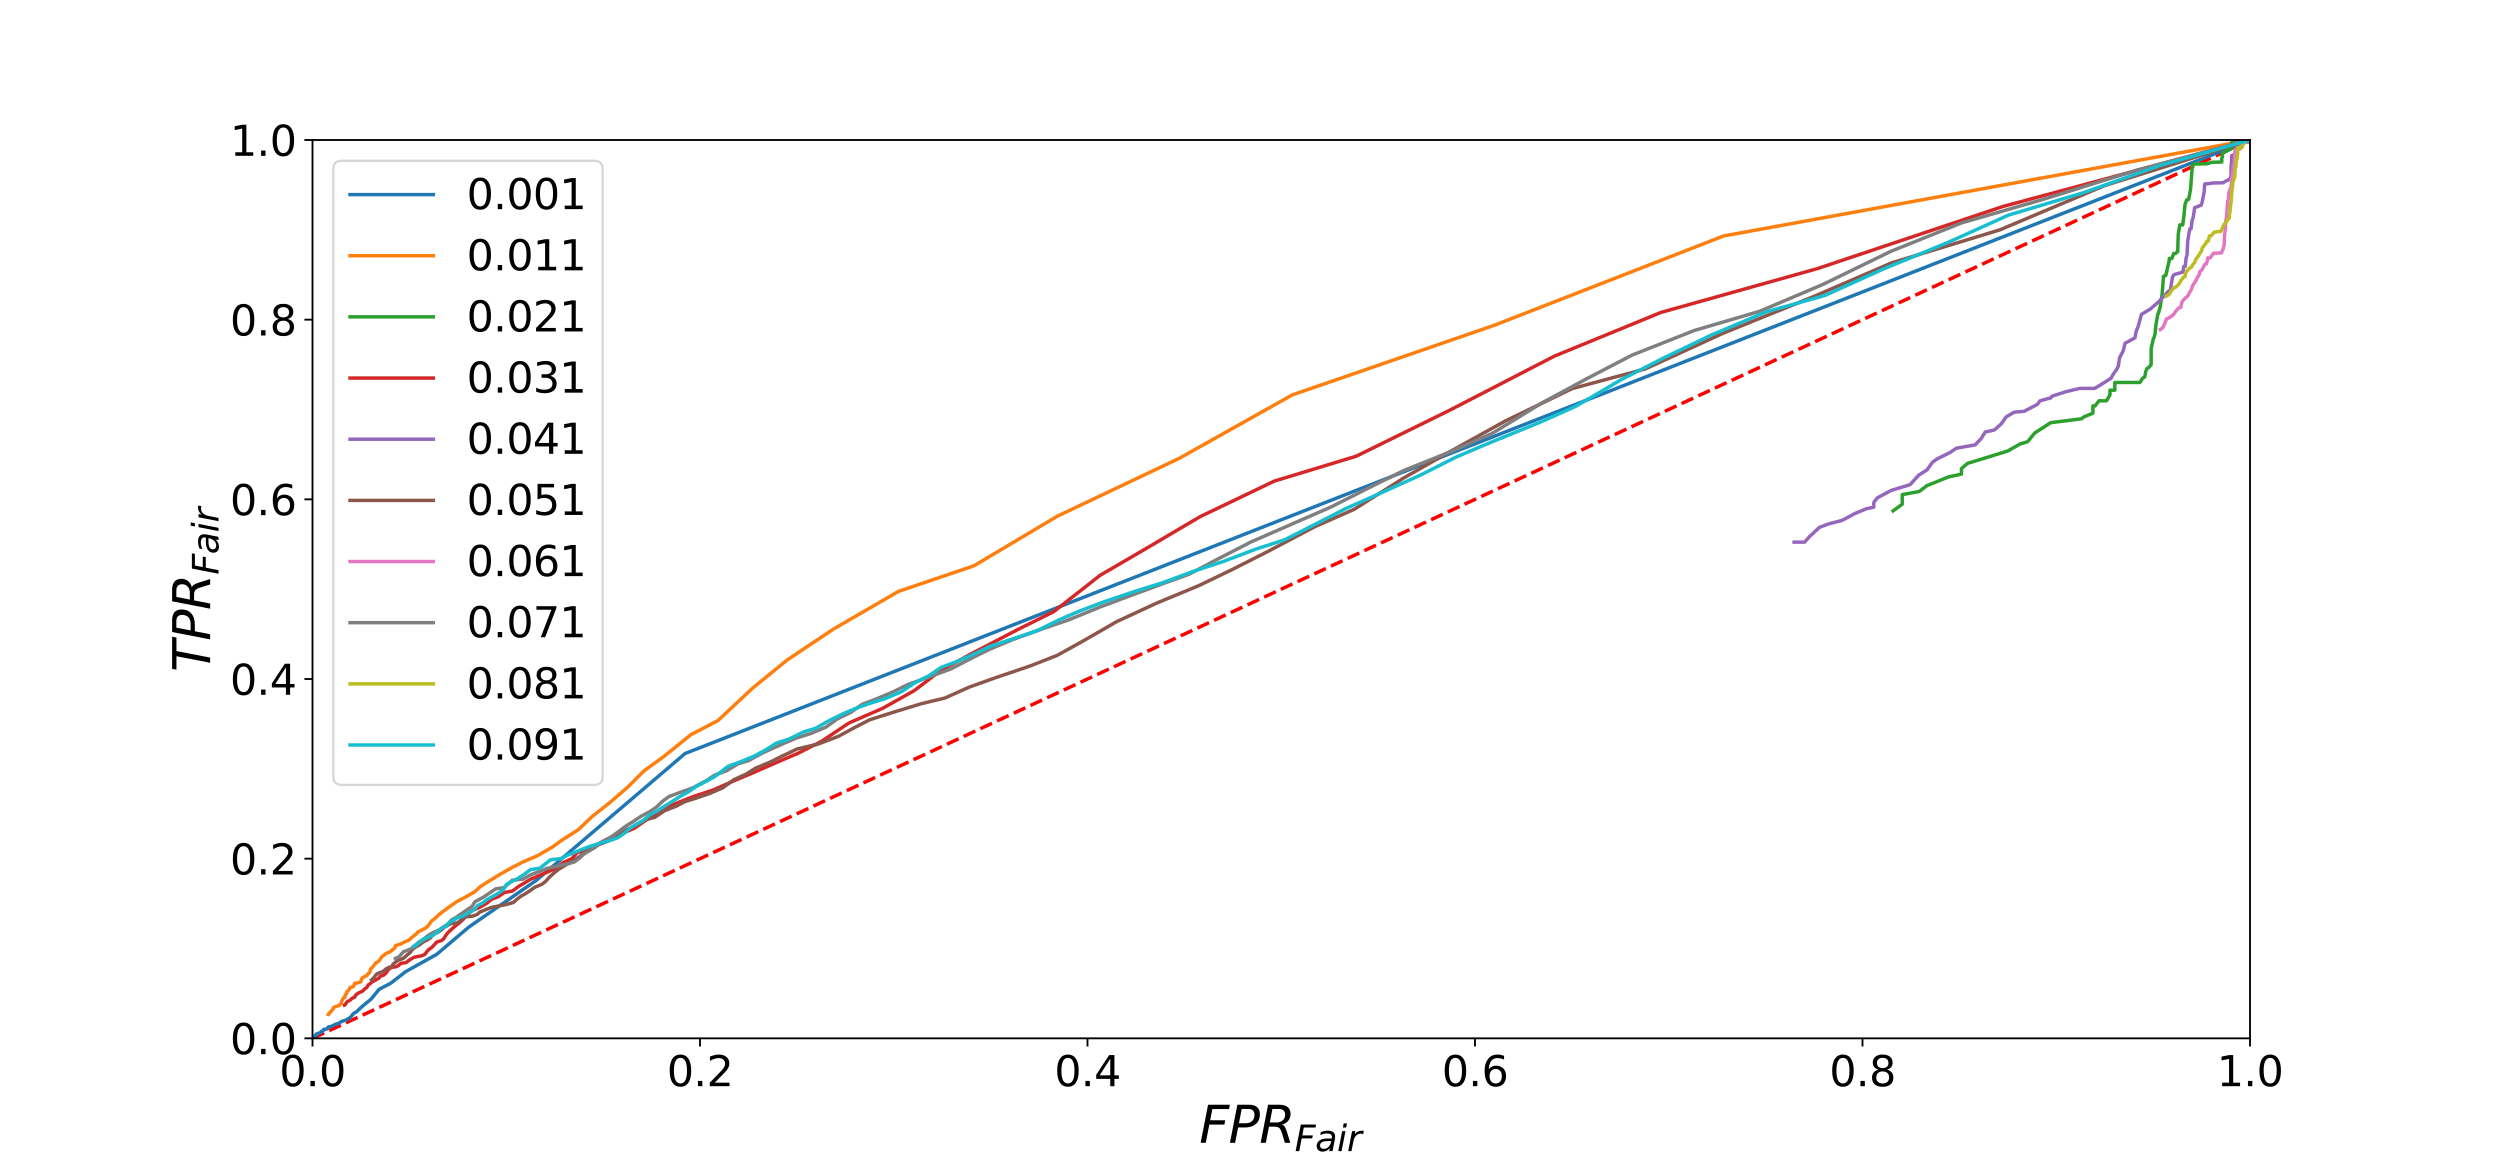 <?xml version="1.0" encoding="utf-8" standalone="no"?>
<!DOCTYPE svg PUBLIC "-//W3C//DTD SVG 1.1//EN"
  "http://www.w3.org/Graphics/SVG/1.1/DTD/svg11.dtd">
<svg height="504pt" version="1.1" viewBox="0 0 1080 504" width="1080pt" xmlns="http://www.w3.org/2000/svg" xmlns:xlink="http://www.w3.org/1999/xlink">
 <defs>
  <style type="text/css">*{stroke-linecap:butt;stroke-linejoin:round;}</style>
 </defs>
 <g id="figure_1">
  <g id="patch_1">
   <path d="M 0 504 
L 1080 504 
L 1080 0 
L 0 0 
z
" style="fill:#ffffff;"/>
  </g>
  <g id="axes_1">
   <g id="patch_2">
    <path d="M 135 448.56 
L 972 448.56 
L 972 60.48 
L 135 60.48 
z
" style="fill:#ffffff;"/>
   </g>
   <g id="matplotlib.axis_1">
    <g id="xtick_1">
     <g id="line2d_1">
      <defs>
       <path d="M 0 0 
L 0 3.5 
" id="m3ca1e76aaf" style="stroke:#000000;stroke-width:0.8;"/>
      </defs>
      <g>
       <use style="stroke:#000000;stroke-width:0.8;" x="135" xlink:href="#m3ca1e76aaf" y="448.56"/>
      </g>
     </g>
     <g id="text_1">
      <!-- 0.0 -->
      <g transform="translate(120.687 469.237)scale(0.18 -0.18)">
       <defs>
        <path d="M 2034 4250 
Q 1547 4250 1301 3770 
Q 1056 3291 1056 2328 
Q 1056 1369 1301 889 
Q 1547 409 2034 409 
Q 2525 409 2770 889 
Q 3016 1369 3016 2328 
Q 3016 3291 2770 3770 
Q 2525 4250 2034 4250 
z
M 2034 4750 
Q 2819 4750 3233 4129 
Q 3647 3509 3647 2328 
Q 3647 1150 3233 529 
Q 2819 -91 2034 -91 
Q 1250 -91 836 529 
Q 422 1150 422 2328 
Q 422 3509 836 4129 
Q 1250 4750 2034 4750 
z
" id="DejaVuSans-30" transform="scale(0.016)"/>
        <path d="M 684 794 
L 1344 794 
L 1344 0 
L 684 0 
L 684 794 
z
" id="DejaVuSans-2e" transform="scale(0.016)"/>
       </defs>
       <use xlink:href="#DejaVuSans-30"/>
       <use x="63.623" xlink:href="#DejaVuSans-2e"/>
       <use x="95.41" xlink:href="#DejaVuSans-30"/>
      </g>
     </g>
    </g>
    <g id="xtick_2">
     <g id="line2d_2">
      <g>
       <use style="stroke:#000000;stroke-width:0.8;" x="302.4" xlink:href="#m3ca1e76aaf" y="448.56"/>
      </g>
     </g>
     <g id="text_2">
      <!-- 0.2 -->
      <g transform="translate(288.087 469.237)scale(0.18 -0.18)">
       <defs>
        <path d="M 1228 531 
L 3431 531 
L 3431 0 
L 469 0 
L 469 531 
Q 828 903 1448 1529 
Q 2069 2156 2228 2338 
Q 2531 2678 2651 2914 
Q 2772 3150 2772 3378 
Q 2772 3750 2511 3984 
Q 2250 4219 1831 4219 
Q 1534 4219 1204 4116 
Q 875 4013 500 3803 
L 500 4441 
Q 881 4594 1212 4672 
Q 1544 4750 1819 4750 
Q 2544 4750 2975 4387 
Q 3406 4025 3406 3419 
Q 3406 3131 3298 2873 
Q 3191 2616 2906 2266 
Q 2828 2175 2409 1742 
Q 1991 1309 1228 531 
z
" id="DejaVuSans-32" transform="scale(0.016)"/>
       </defs>
       <use xlink:href="#DejaVuSans-30"/>
       <use x="63.623" xlink:href="#DejaVuSans-2e"/>
       <use x="95.41" xlink:href="#DejaVuSans-32"/>
      </g>
     </g>
    </g>
    <g id="xtick_3">
     <g id="line2d_3">
      <g>
       <use style="stroke:#000000;stroke-width:0.8;" x="469.8" xlink:href="#m3ca1e76aaf" y="448.56"/>
      </g>
     </g>
     <g id="text_3">
      <!-- 0.4 -->
      <g transform="translate(455.487 469.237)scale(0.18 -0.18)">
       <defs>
        <path d="M 2419 4116 
L 825 1625 
L 2419 1625 
L 2419 4116 
z
M 2253 4666 
L 3047 4666 
L 3047 1625 
L 3713 1625 
L 3713 1100 
L 3047 1100 
L 3047 0 
L 2419 0 
L 2419 1100 
L 313 1100 
L 313 1709 
L 2253 4666 
z
" id="DejaVuSans-34" transform="scale(0.016)"/>
       </defs>
       <use xlink:href="#DejaVuSans-30"/>
       <use x="63.623" xlink:href="#DejaVuSans-2e"/>
       <use x="95.41" xlink:href="#DejaVuSans-34"/>
      </g>
     </g>
    </g>
    <g id="xtick_4">
     <g id="line2d_4">
      <g>
       <use style="stroke:#000000;stroke-width:0.8;" x="637.2" xlink:href="#m3ca1e76aaf" y="448.56"/>
      </g>
     </g>
     <g id="text_4">
      <!-- 0.6 -->
      <g transform="translate(622.887 469.237)scale(0.18 -0.18)">
       <defs>
        <path d="M 2113 2584 
Q 1688 2584 1439 2293 
Q 1191 2003 1191 1497 
Q 1191 994 1439 701 
Q 1688 409 2113 409 
Q 2538 409 2786 701 
Q 3034 994 3034 1497 
Q 3034 2003 2786 2293 
Q 2538 2584 2113 2584 
z
M 3366 4563 
L 3366 3988 
Q 3128 4100 2886 4159 
Q 2644 4219 2406 4219 
Q 1781 4219 1451 3797 
Q 1122 3375 1075 2522 
Q 1259 2794 1537 2939 
Q 1816 3084 2150 3084 
Q 2853 3084 3261 2657 
Q 3669 2231 3669 1497 
Q 3669 778 3244 343 
Q 2819 -91 2113 -91 
Q 1303 -91 875 529 
Q 447 1150 447 2328 
Q 447 3434 972 4092 
Q 1497 4750 2381 4750 
Q 2619 4750 2861 4703 
Q 3103 4656 3366 4563 
z
" id="DejaVuSans-36" transform="scale(0.016)"/>
       </defs>
       <use xlink:href="#DejaVuSans-30"/>
       <use x="63.623" xlink:href="#DejaVuSans-2e"/>
       <use x="95.41" xlink:href="#DejaVuSans-36"/>
      </g>
     </g>
    </g>
    <g id="xtick_5">
     <g id="line2d_5">
      <g>
       <use style="stroke:#000000;stroke-width:0.8;" x="804.6" xlink:href="#m3ca1e76aaf" y="448.56"/>
      </g>
     </g>
     <g id="text_5">
      <!-- 0.8 -->
      <g transform="translate(790.287 469.237)scale(0.18 -0.18)">
       <defs>
        <path d="M 2034 2216 
Q 1584 2216 1326 1975 
Q 1069 1734 1069 1313 
Q 1069 891 1326 650 
Q 1584 409 2034 409 
Q 2484 409 2743 651 
Q 3003 894 3003 1313 
Q 3003 1734 2745 1975 
Q 2488 2216 2034 2216 
z
M 1403 2484 
Q 997 2584 770 2862 
Q 544 3141 544 3541 
Q 544 4100 942 4425 
Q 1341 4750 2034 4750 
Q 2731 4750 3128 4425 
Q 3525 4100 3525 3541 
Q 3525 3141 3298 2862 
Q 3072 2584 2669 2484 
Q 3125 2378 3379 2068 
Q 3634 1759 3634 1313 
Q 3634 634 3220 271 
Q 2806 -91 2034 -91 
Q 1263 -91 848 271 
Q 434 634 434 1313 
Q 434 1759 690 2068 
Q 947 2378 1403 2484 
z
M 1172 3481 
Q 1172 3119 1398 2916 
Q 1625 2713 2034 2713 
Q 2441 2713 2670 2916 
Q 2900 3119 2900 3481 
Q 2900 3844 2670 4047 
Q 2441 4250 2034 4250 
Q 1625 4250 1398 4047 
Q 1172 3844 1172 3481 
z
" id="DejaVuSans-38" transform="scale(0.016)"/>
       </defs>
       <use xlink:href="#DejaVuSans-30"/>
       <use x="63.623" xlink:href="#DejaVuSans-2e"/>
       <use x="95.41" xlink:href="#DejaVuSans-38"/>
      </g>
     </g>
    </g>
    <g id="xtick_6">
     <g id="line2d_6">
      <g>
       <use style="stroke:#000000;stroke-width:0.8;" x="972" xlink:href="#m3ca1e76aaf" y="448.56"/>
      </g>
     </g>
     <g id="text_6">
      <!-- 1.0 -->
      <g transform="translate(957.687 469.237)scale(0.18 -0.18)">
       <defs>
        <path d="M 794 531 
L 1825 531 
L 1825 4091 
L 703 3866 
L 703 4441 
L 1819 4666 
L 2450 4666 
L 2450 531 
L 3481 531 
L 3481 0 
L 794 0 
L 794 531 
z
" id="DejaVuSans-31" transform="scale(0.016)"/>
       </defs>
       <use xlink:href="#DejaVuSans-31"/>
       <use x="63.623" xlink:href="#DejaVuSans-2e"/>
       <use x="95.41" xlink:href="#DejaVuSans-30"/>
      </g>
     </g>
    </g>
    <g id="text_7">
     <!-- $FPR_{Fair}$ -->
     <g transform="translate(518.08 493.697)scale(0.22 -0.22)">
      <defs>
       <path d="M 1081 4666 
L 3756 4666 
L 3653 4134 
L 1606 4134 
L 1338 2759 
L 3188 2759 
L 3084 2228 
L 1234 2228 
L 800 0 
L 172 0 
L 1081 4666 
z
" id="DejaVuSans-Oblique-46" transform="scale(0.016)"/>
       <path d="M 1081 4666 
L 2541 4666 
Q 3178 4666 3512 4369 
Q 3847 4072 3847 3500 
Q 3847 2731 3353 2303 
Q 2859 1875 1966 1875 
L 1172 1875 
L 806 0 
L 172 0 
L 1081 4666 
z
M 1613 4147 
L 1275 2394 
L 2069 2394 
Q 2606 2394 2893 2669 
Q 3181 2944 3181 3456 
Q 3181 3784 2986 3965 
Q 2791 4147 2438 4147 
L 1613 4147 
z
" id="DejaVuSans-Oblique-50" transform="scale(0.016)"/>
       <path d="M 1613 4147 
L 1294 2491 
L 2106 2491 
Q 2584 2491 2879 2755 
Q 3175 3019 3175 3444 
Q 3175 3784 2976 3965 
Q 2778 4147 2406 4147 
L 1613 4147 
z
M 2772 2241 
Q 2972 2194 3105 2009 
Q 3238 1825 3413 1275 
L 3809 0 
L 3144 0 
L 2778 1197 
Q 2638 1659 2453 1815 
Q 2269 1972 1888 1972 
L 1191 1972 
L 806 0 
L 172 0 
L 1081 4666 
L 2503 4666 
Q 3150 4666 3495 4373 
Q 3841 4081 3841 3531 
Q 3841 3044 3547 2687 
Q 3253 2331 2772 2241 
z
" id="DejaVuSans-Oblique-52" transform="scale(0.016)"/>
       <path d="M 3438 1997 
L 3047 0 
L 2472 0 
L 2578 531 
Q 2325 219 2001 64 
Q 1678 -91 1281 -91 
Q 834 -91 548 182 
Q 263 456 263 884 
Q 263 1497 752 1853 
Q 1241 2209 2100 2209 
L 2900 2209 
L 2931 2363 
Q 2938 2388 2941 2417 
Q 2944 2447 2944 2509 
Q 2944 2788 2717 2942 
Q 2491 3097 2081 3097 
Q 1800 3097 1504 3025 
Q 1209 2953 897 2809 
L 997 3341 
Q 1322 3463 1633 3523 
Q 1944 3584 2234 3584 
Q 2853 3584 3176 3315 
Q 3500 3047 3500 2534 
Q 3500 2431 3484 2292 
Q 3469 2153 3438 1997 
z
M 2816 1759 
L 2241 1759 
Q 1534 1759 1195 1570 
Q 856 1381 856 984 
Q 856 709 1029 553 
Q 1203 397 1509 397 
Q 1978 397 2328 733 
Q 2678 1069 2791 1631 
L 2816 1759 
z
" id="DejaVuSans-Oblique-61" transform="scale(0.016)"/>
       <path d="M 1172 4863 
L 1747 4863 
L 1606 4134 
L 1031 4134 
L 1172 4863 
z
M 909 3500 
L 1484 3500 
L 800 0 
L 225 0 
L 909 3500 
z
" id="DejaVuSans-Oblique-69" transform="scale(0.016)"/>
       <path d="M 2853 2969 
Q 2766 3016 2653 3041 
Q 2541 3066 2413 3066 
Q 1953 3066 1609 2717 
Q 1266 2369 1153 1784 
L 800 0 
L 225 0 
L 909 3500 
L 1484 3500 
L 1375 2956 
Q 1603 3259 1920 3421 
Q 2238 3584 2597 3584 
Q 2691 3584 2781 3573 
Q 2872 3563 2963 3538 
L 2853 2969 
z
" id="DejaVuSans-Oblique-72" transform="scale(0.016)"/>
      </defs>
      <use transform="translate(0 0.094)" xlink:href="#DejaVuSans-Oblique-46"/>
      <use transform="translate(57.52 0.094)" xlink:href="#DejaVuSans-Oblique-50"/>
      <use transform="translate(117.822 0.094)" xlink:href="#DejaVuSans-Oblique-52"/>
      <use transform="translate(187.305 -16.312)scale(0.7)" xlink:href="#DejaVuSans-Oblique-46"/>
      <use transform="translate(227.568 -16.312)scale(0.7)" xlink:href="#DejaVuSans-Oblique-61"/>
      <use transform="translate(270.464 -16.312)scale(0.7)" xlink:href="#DejaVuSans-Oblique-69"/>
      <use transform="translate(289.912 -16.312)scale(0.7)" xlink:href="#DejaVuSans-Oblique-72"/>
     </g>
    </g>
   </g>
   <g id="matplotlib.axis_2">
    <g id="ytick_1">
     <g id="line2d_7">
      <defs>
       <path d="M 0 0 
L -3.5 0 
" id="m51bb75fd51" style="stroke:#000000;stroke-width:0.8;"/>
      </defs>
      <g>
       <use style="stroke:#000000;stroke-width:0.8;" x="135" xlink:href="#m51bb75fd51" y="448.56"/>
      </g>
     </g>
     <g id="text_8">
      <!-- 0.0 -->
      <g transform="translate(99.374 455.399)scale(0.18 -0.18)">
       <use xlink:href="#DejaVuSans-30"/>
       <use x="63.623" xlink:href="#DejaVuSans-2e"/>
       <use x="95.41" xlink:href="#DejaVuSans-30"/>
      </g>
     </g>
    </g>
    <g id="ytick_2">
     <g id="line2d_8">
      <g>
       <use style="stroke:#000000;stroke-width:0.8;" x="135" xlink:href="#m51bb75fd51" y="370.944"/>
      </g>
     </g>
     <g id="text_9">
      <!-- 0.2 -->
      <g transform="translate(99.374 377.783)scale(0.18 -0.18)">
       <use xlink:href="#DejaVuSans-30"/>
       <use x="63.623" xlink:href="#DejaVuSans-2e"/>
       <use x="95.41" xlink:href="#DejaVuSans-32"/>
      </g>
     </g>
    </g>
    <g id="ytick_3">
     <g id="line2d_9">
      <g>
       <use style="stroke:#000000;stroke-width:0.8;" x="135" xlink:href="#m51bb75fd51" y="293.328"/>
      </g>
     </g>
     <g id="text_10">
      <!-- 0.4 -->
      <g transform="translate(99.374 300.167)scale(0.18 -0.18)">
       <use xlink:href="#DejaVuSans-30"/>
       <use x="63.623" xlink:href="#DejaVuSans-2e"/>
       <use x="95.41" xlink:href="#DejaVuSans-34"/>
      </g>
     </g>
    </g>
    <g id="ytick_4">
     <g id="line2d_10">
      <g>
       <use style="stroke:#000000;stroke-width:0.8;" x="135" xlink:href="#m51bb75fd51" y="215.712"/>
      </g>
     </g>
     <g id="text_11">
      <!-- 0.6 -->
      <g transform="translate(99.374 222.551)scale(0.18 -0.18)">
       <use xlink:href="#DejaVuSans-30"/>
       <use x="63.623" xlink:href="#DejaVuSans-2e"/>
       <use x="95.41" xlink:href="#DejaVuSans-36"/>
      </g>
     </g>
    </g>
    <g id="ytick_5">
     <g id="line2d_11">
      <g>
       <use style="stroke:#000000;stroke-width:0.8;" x="135" xlink:href="#m51bb75fd51" y="138.096"/>
      </g>
     </g>
     <g id="text_12">
      <!-- 0.8 -->
      <g transform="translate(99.374 144.935)scale(0.18 -0.18)">
       <use xlink:href="#DejaVuSans-30"/>
       <use x="63.623" xlink:href="#DejaVuSans-2e"/>
       <use x="95.41" xlink:href="#DejaVuSans-38"/>
      </g>
     </g>
    </g>
    <g id="ytick_6">
     <g id="line2d_12">
      <g>
       <use style="stroke:#000000;stroke-width:0.8;" x="135" xlink:href="#m51bb75fd51" y="60.48"/>
      </g>
     </g>
     <g id="text_13">
      <!-- 1.0 -->
      <g transform="translate(99.374 67.319)scale(0.18 -0.18)">
       <use xlink:href="#DejaVuSans-31"/>
       <use x="63.623" xlink:href="#DejaVuSans-2e"/>
       <use x="95.41" xlink:href="#DejaVuSans-30"/>
      </g>
     </g>
    </g>
    <g id="text_14">
     <!-- $TPR_{Fair}$ -->
     <g transform="translate(90.799 290.27)rotate(-90)scale(0.22 -0.22)">
      <defs>
       <path d="M 378 4666 
L 4325 4666 
L 4225 4134 
L 2559 4134 
L 1759 0 
L 1125 0 
L 1925 4134 
L 275 4134 
L 378 4666 
z
" id="DejaVuSans-Oblique-54" transform="scale(0.016)"/>
      </defs>
      <use transform="translate(0 0.094)" xlink:href="#DejaVuSans-Oblique-54"/>
      <use transform="translate(61.084 0.094)" xlink:href="#DejaVuSans-Oblique-50"/>
      <use transform="translate(121.387 0.094)" xlink:href="#DejaVuSans-Oblique-52"/>
      <use transform="translate(190.869 -16.312)scale(0.7)" xlink:href="#DejaVuSans-Oblique-46"/>
      <use transform="translate(231.133 -16.312)scale(0.7)" xlink:href="#DejaVuSans-Oblique-61"/>
      <use transform="translate(274.028 -16.312)scale(0.7)" xlink:href="#DejaVuSans-Oblique-69"/>
      <use transform="translate(293.477 -16.312)scale(0.7)" xlink:href="#DejaVuSans-Oblique-72"/>
     </g>
    </g>
   </g>
   <g id="line2d_13">
    <path clip-path="url(#p3aca0b834c)" d="M 135 448.56 
L 972 60.48 
" style="fill:none;stroke:#ff0000;stroke-dasharray:5.55,2.4;stroke-dashoffset:0;stroke-width:1.5;"/>
   </g>
   <g id="line2d_14">
    <path clip-path="url(#p3aca0b834c)" d="M 972 60.48 
L 295.962 325.51 
L 231.577 380.384 
L 202.5 400.512 
L 188.654 412.265 
L 175.268 419.731 
L 168.769 424.763 
L 163.791 427.362 
L 160.364 431.564 
L 157.798 433.682 
L 155.851 435.33 
L 154.116 437.004 
L 152.781 437.78 
L 151.32 439.554 
L 150.318 440.14 
L 149.467 440.684 
L 147.652 441.213 
L 146.892 441.664 
L 146.264 442.131 
L 144.964 442.47 
L 144.575 442.672 
L 144.073 442.928 
L 143.681 443.108 
L 143.287 443.316 
L 142.952 443.46 
L 141.959 443.636 
L 141.696 443.78 
L 141.488 444.342 
L 141.28 444.501 
L 140.528 444.616 
L 139.823 444.71 
L 139.72 445.185 
L 139.599 445.28 
L 139.505 445.356 
L 139.429 445.45 
L 138.862 445.528 
L 138.789 445.618 
L 138.701 445.685 
L 138.619 445.734 
L 138.56 446.092 
L 138.5 446.142 
L 138.441 446.192 
L 138.38 446.247 
L 137.915 446.275 
L 137.855 446.334 
L 137.412 446.369 
L 137.383 446.666 
L 136.955 446.707 
L 136.535 446.737 
L 136.512 447.021 
L 136.494 447.05 
L 136.476 447.073 
L 136.454 447.09 
L 136.433 447.112 
L 136.417 447.134 
L 136.4 447.392 
L 136.383 447.415 
L 136.37 447.656 
L 136.356 447.667 
L 136.341 447.679 
L 136.324 447.693 
L 135.983 447.704 
L 135.973 447.717 
L 135.963 447.729 
L 135.955 447.738 
L 135.63 447.748 
L 135.623 447.754 
L 135.308 447.763 
L 135.304 447.967 
L 135.3 447.974 
L 135.298 447.979 
L 135.295 447.984 
L 135.292 447.988 
L 135.289 447.993 
L 135.286 448 
L 135.283 448.003 
L 135.28 448.192 
L 135.278 448.197 
L 135.276 448.201 
L 135.274 448.204 
L 135.272 448.208 
L 135.27 448.212 
L 135.268 448.215 
L 135.266 448.219 
L 135.264 448.222 
L 135.262 448.225 
L 135.261 448.229 
L 135 448.232 
L 135 448.235 
L 135 448.238 
L 135 448.24 
L 135 448.242 
L 135 448.244 
L 135 448.246 
L 135 448.249 
L 135 448.252 
L 135 448.254 
L 135 448.257 
L 135 448.259 
L 135 448.261 
L 135 448.264 
" style="fill:none;stroke:#1f77b4;stroke-linecap:square;stroke-width:1.5;"/>
   </g>
   <g id="line2d_15">
    <path clip-path="url(#p3aca0b834c)" d="M 972 60.48 
L 744.554 101.942 
L 645.647 140.466 
L 558.274 170.593 
L 509.522 197.95 
L 456.73 223.009 
L 420.75 244.414 
L 388.141 255.476 
L 360.06 271.758 
L 339.98 285.158 
L 325.082 297.3 
L 310.186 311.261 
L 298.421 317.406 
L 286.822 326.772 
L 278.237 332.988 
L 271.146 340.058 
L 263.25 346.868 
L 255.804 352.718 
L 249.842 358.425 
L 242.385 363.173 
L 238.776 365.832 
L 232.326 369.59 
L 225.92 372.354 
L 221.174 374.782 
L 215.973 377.733 
L 210.801 380.891 
L 207.514 383.014 
L 205.064 385.248 
L 201.079 387.544 
L 197.633 389.311 
L 195.381 390.838 
L 192.983 392.559 
L 190.978 394.062 
L 189.317 395.408 
L 187.918 396.727 
L 186.361 397.969 
L 185.045 399.811 
L 184.019 400.83 
L 182.434 401.659 
L 180.515 402.655 
L 179.85 403.462 
L 177.967 404.919 
L 176.681 406.141 
L 175.043 406.797 
L 173.269 407.753 
L 170.778 408.574 
L 170.503 409.59 
L 168.416 411.219 
L 166.891 411.825 
L 165.943 412.574 
L 165.02 413.211 
L 164.535 413.986 
L 163.641 415.182 
L 162.347 416.015 
L 161.61 416.949 
L 160.857 417.859 
L 160.091 418.671 
L 159.88 419.495 
L 159.631 420.231 
L 158.888 420.759 
L 158.539 421.417 
L 157.428 421.934 
L 156.769 422.264 
L 156.123 423.02 
L 155.958 424.077 
L 155.309 424.358 
L 154.634 424.568 
L 153.168 424.838 
L 153.005 425.391 
L 152.817 425.852 
L 152.695 426.175 
L 152.165 426.372 
L 151.229 426.533 
L 151.065 427.088 
L 150.5 427.907 
L 150.318 428.011 
L 149.814 428.614 
L 149.711 429.012 
L 149.637 429.403 
L 149.167 429.721 
L 149.096 430.453 
L 149 430.785 
L 148.524 430.995 
L 148.037 431.679 
L 147.614 432.503 
L 147.498 432.614 
L 147.438 433.47 
L 146.988 433.776 
L 146.545 434.394 
L 145.431 434.675 
L 144.292 435.119 
L 143.889 435.504 
L 143.848 436.08 
L 143.447 436.305 
L 143.055 436.913 
L 142.647 437.175 
L 142.263 437.72 
L 142.227 437.798 
L 142.192 438.045 
L 141.819 438.129 
L 141.794 438.224 
" style="fill:none;stroke:#ff7f0e;stroke-linecap:square;stroke-width:1.5;"/>
   </g>
   <g id="line2d_16">
    <path clip-path="url(#p3aca0b834c)" d="M 972 60.48 
L 972 60.48 
L 968.541 60.48 
L 965.083 60.48 
L 964.937 60.48 
L 964.722 60.48 
L 964.626 60.48 
L 964.459 60.48 
L 964.25 60.48 
L 964.141 64.194 
L 960.156 66.051 
L 960.043 67.943 
L 959.928 67.979 
L 959.811 68.089 
L 959.811 69.992 
L 955.826 70.086 
L 955.748 70.086 
L 955.343 70.134 
L 955.091 70.231 
L 954.653 70.38 
L 954.653 70.38 
L 954 70.586 
L 953.604 70.693 
L 953.4 70.747 
L 948.356 70.856 
L 947.669 70.969 
L 947.382 71.083 
L 947.089 71.2 
L 946.636 77.633 
L 946.325 81.803 
L 945.513 86.068 
L 945 86.352 
L 944.647 86.352 
L 943.913 88.353 
L 943.723 90.497 
L 943.531 92.641 
L 942.938 97.132 
L 942.319 97.132 
L 941.674 97.132 
L 941 101.218 
L 940.769 108.728 
L 940.053 109.255 
L 939.808 109.523 
L 939.047 109.523 
L 938.25 111.655 
L 937.125 111.655 
L 937.125 112.513 
L 935.609 119.017 
L 934.634 119.346 
L 934.297 124.064 
L 933.955 127.689 
L 933.606 129.857 
L 933.25 132.427 
L 932.519 135.026 
L 932.143 135.878 
L 931.369 140.314 
L 930.971 144.27 
L 930.564 145.723 
L 930.15 146.72 
L 929.296 150.731 
L 929.296 157.5 
L 928.406 158.641 
L 927.479 159.222 
L 927 160.405 
L 926.511 162.857 
L 925.5 163.489 
L 924.443 165.238 
L 913.605 165.238 
L 913.605 166.539 
L 913.605 167.202 
L 913.605 168.553 
L 912.918 168.553 
L 911.494 168.553 
L 911.494 170.645 
L 910 173.148 
L 906.779 173.148 
L 905.04 175.372 
L 904.135 175.372 
L 904.135 178.477 
L 900.257 180.094 
L 899.217 180.919 
L 885.838 182.603 
L 884.552 183.463 
L 881.862 185.22 
L 879 187.028 
L 879 187.028 
L 875.951 190.805 
L 872.695 191.785 
L 867.375 194.815 
L 857.118 197.989 
L 849.938 200.189 
L 847.34 202.46 
L 847.34 204.807 
L 841.8 206.01 
L 835.744 208.477 
L 832.5 209.742 
L 829.098 212.337 
L 821.769 213.669 
L 821.769 217.81 
L 817.816 220.697 
L 817.816 220.697 
" style="fill:none;stroke:#2ca02c;stroke-linecap:square;stroke-width:1.5;"/>
   </g>
   <g id="line2d_17">
    <path clip-path="url(#p3aca0b834c)" d="M 972 60.48 
L 865.149 89.227 
L 785.011 116.067 
L 717.539 134.96 
L 671.577 153.804 
L 626.04 177.33 
L 585.892 197.071 
L 550.463 207.842 
L 518.385 223.223 
L 494.811 237.133 
L 475.261 248.519 
L 455.235 264.206 
L 439.714 271.942 
L 419.781 282.323 
L 406.412 289.648 
L 394.99 298.318 
L 381.365 305.958 
L 366.725 312.34 
L 354.833 320.3 
L 344.61 325.477 
L 336.963 328.738 
L 324.891 334.009 
L 316.644 337.498 
L 307.955 341.333 
L 299.947 343.937 
L 290.417 347.683 
L 284.402 351.249 
L 279.194 354.193 
L 274.042 357.811 
L 267.976 360.36 
L 262.278 362.517 
L 257.815 364.979 
L 253.921 366.948 
L 249.295 368.348 
L 247.125 370.879 
L 243.078 372.736 
L 239.625 375.443 
L 235.459 377.112 
L 232.057 378.603 
L 229.214 379.813 
L 226.855 381.258 
L 224.061 382.92 
L 221.361 384.917 
L 217.923 385.56 
L 215.26 387.356 
L 212.391 388.481 
L 210.142 390.281 
L 206.814 392.175 
L 204.073 393.195 
L 202.552 394.56 
L 201.183 395.917 
L 200.048 397.2 
L 198.433 398.678 
L 196.859 399.896 
L 195.056 401.453 
L 193.665 402.733 
L 192.597 404.046 
L 191.802 405.388 
L 190.873 406.241 
L 188.663 406.972 
L 187.624 408.14 
L 186.453 409.369 
L 185.367 410.086 
L 184.541 410.919 
L 183.547 412.266 
L 182.39 412.847 
L 180.956 413.124 
L 179.035 413.493 
L 177.923 414.069 
L 176.491 414.96 
L 175.829 415.559 
L 175.148 415.893 
L 173.234 416.134 
L 172.298 416.951 
L 171.337 417.578 
L 168.966 417.954 
L 167.502 419.151 
L 166.909 420.207 
L 165.808 421.203 
L 164.187 421.756 
L 163.685 422.598 
L 162.659 423.122 
L 161.633 423.7 
L 160.562 424.293 
L 159.897 424.961 
L 159.116 425.48 
L 158.429 426.6 
L 157.417 427.325 
L 156.647 428.154 
L 154.867 428.984 
L 153.88 429.651 
L 153.486 430.08 
L 153.368 430.684 
L 152.713 430.968 
L 151.79 431.496 
L 151.374 431.975 
L 150.714 432.39 
L 150.084 432.656 
L 149.459 433.442 
L 149.122 434.048 
L 148.801 434.187 
" style="fill:none;stroke:#d62728;stroke-linecap:square;stroke-width:1.5;"/>
   </g>
   <g id="line2d_18">
    <path clip-path="url(#p3aca0b834c)" d="M 972 60.48 
L 972 61.397 
L 968.468 61.402 
L 966.669 61.408 
L 966.612 61.411 
L 966.517 62.346 
L 966.445 62.368 
L 966.37 62.373 
L 966.254 63.362 
L 966.16 66.229 
L 964.104 67.238 
L 964.029 70.182 
L 963.913 71.179 
L 963.814 72.33 
L 963.774 75.33 
L 963.713 76.483 
L 963.651 76.65 
L 963.459 76.863 
L 963.326 77.172 
L 963.189 77.399 
L 960.958 78.555 
L 960.659 78.806 
L 960.534 78.908 
L 960.343 78.96 
L 955.542 79.064 
L 955.164 79.222 
L 952.591 79.438 
L 952.421 79.548 
L 952.189 82.912 
L 951.77 85.084 
L 951.333 87.321 
L 950.943 88.602 
L 948.086 89.727 
L 947.621 92.913 
L 947.382 94.226 
L 946.973 95.351 
L 946.551 98.837 
L 946.024 98.837 
L 945.568 101.093 
L 945.096 104.223 
L 944.805 110.093 
L 944.407 111.485 
L 943.996 115.123 
L 943.357 115.123 
L 943.027 117.518 
L 939.176 118.636 
L 938.52 119.659 
L 937.556 125.54 
L 936.832 125.732 
L 932.821 130.106 
L 928.893 133.53 
L 925.099 135.813 
L 924.485 138.096 
L 923.64 141.135 
L 922.765 143.302 
L 922.315 145.929 
L 918 148.302 
L 917.498 150.591 
L 916.986 152.077 
L 915.663 154.487 
L 915.117 158.103 
L 914.559 159.331 
L 913.701 160.551 
L 912.818 161.826 
L 911.908 163.466 
L 906.948 166.547 
L 904.861 167.795 
L 898.418 167.795 
L 892.508 169.193 
L 886.398 171.178 
L 885.909 171.909 
L 884.407 172.278 
L 881.241 173.19 
L 880.134 174.698 
L 874.436 177.685 
L 870.058 178.08 
L 866.682 180.094 
L 864.547 183.102 
L 861.562 185.755 
L 857.59 186.64 
L 855.92 189.373 
L 853.321 192.175 
L 845.182 193.617 
L 842.233 195.589 
L 837 198.139 
L 834.787 199.715 
L 832.5 202.978 
L 828.923 205.24 
L 825.158 209.376 
L 817 211.847 
L 811.038 215.054 
L 809.476 217.044 
L 809.476 219.087 
L 806.257 219.779 
L 801.184 221.894 
L 795.789 224.802 
L 790.043 226.296 
L 786 227.817 
L 781.773 231.745 
L 779.586 234.192 
L 775.059 234.192 
" style="fill:none;stroke:#9467bd;stroke-linecap:square;stroke-width:1.5;"/>
   </g>
   <g id="line2d_19">
    <path clip-path="url(#p3aca0b834c)" d="M 972 60.48 
L 909.225 80.165 
L 863.96 99.288 
L 817.261 113.518 
L 783.619 128.053 
L 744.216 144.021 
L 710.823 159.347 
L 679.149 167.88 
L 650.371 181.822 
L 625.782 195.442 
L 606.486 206.441 
L 585.159 219.946 
L 567.902 227.583 
L 547.376 238.405 
L 532.516 245.934 
L 517.76 253.045 
L 499.846 260.462 
L 482.488 268.494 
L 467.834 276.939 
L 456.711 283.105 
L 445.025 287.694 
L 430.335 292.674 
L 418.664 296.843 
L 408.192 301.549 
L 398.04 303.981 
L 385.627 307.779 
L 375.702 310.941 
L 369.225 314.275 
L 362.114 318.129 
L 353.49 321.403 
L 344.384 323.553 
L 338.279 326.443 
L 332.494 329.313 
L 326.447 331.811 
L 322.304 334.436 
L 316.978 336.823 
L 312.335 340.278 
L 306.605 342.77 
L 301.144 344.654 
L 295.796 346.349 
L 292.114 348.291 
L 287.182 350.162 
L 282.868 353.092 
L 278.995 354.044 
L 275.025 356.58 
L 270.851 358.332 
L 267.484 360.585 
L 262.111 363.575 
L 258.178 365.071 
L 254.756 366.72 
L 252.496 368.325 
L 250.23 370.143 
L 247.545 371.931 
L 244.317 373.696 
L 241.26 375.607 
L 239.372 377.084 
L 237.22 379.043 
L 235.647 380.796 
L 234.051 382.038 
L 230.959 383.333 
L 228.988 384.745 
L 227.02 386.063 
L 225.209 387.061 
L 223.344 388.45 
L 221.781 389.855 
L 218.886 390.69 
L 216.036 391.265 
L 212.262 392.012 
L 209.83 392.945 
L 207.168 394.1 
L 206.188 394.983 
L 204.244 395.767 
L 200.696 396.117 
L 199.412 397.289 
L 197.609 398.681 
L 194.711 399.026 
L 192.39 400.22 
L 190.708 401.69 
L 189.044 402.825 
L 187.1 403.496 
L 186.065 405.083 
L 184.829 405.879 
L 182.896 406.913 
L 181.241 408.158 
L 179.245 409.31 
L 178.27 410.064 
L 177.08 411.591 
L 175.853 412.556 
L 174.331 413.952 
L 171.955 414.876 
L 170.466 415.968 
L 169.621 416.753 
L 169.41 417.591 
L 167.998 417.908 
L 166.597 418.667 
L 165.453 419.71 
L 163.744 420.333 
L 162.693 420.815 
L 161.9 421.82 
L 161.195 422.768 
L 160.513 423.32 
" style="fill:none;stroke:#8c564b;stroke-linecap:square;stroke-width:1.5;"/>
   </g>
   <g id="line2d_20">
    <path clip-path="url(#p3aca0b834c)" d="M 972 60.48 
L 972 60.48 
L 970.837 60.48 
L 969.652 60.48 
L 969.626 60.48 
L 969.581 60.48 
L 969.556 60.48 
L 969.513 60.48 
L 969.467 60.48 
L 969.429 61.851 
L 968.101 62.555 
L 968.058 63.267 
L 967.995 63.277 
L 967.943 63.323 
L 967.904 64.06 
L 967.877 64.121 
L 967.843 64.162 
L 967.766 64.219 
L 967.686 64.277 
L 967.633 64.338 
L 967.602 64.361 
L 967.508 64.416 
L 967.451 64.464 
L 967.384 64.489 
L 965.788 64.522 
L 965.635 65.362 
L 965.549 65.403 
L 965.474 65.434 
L 965.409 67.927 
L 965.277 69.582 
L 965.125 71.237 
L 965.01 71.306 
L 964.877 71.353 
L 964.753 72.215 
L 964.658 73.107 
L 964.56 73.949 
L 964.459 75.732 
L 964.286 75.866 
L 964.141 75.935 
L 963.99 77.652 
L 963.874 80.95 
L 963.713 81.132 
L 963.545 81.41 
L 963.371 81.505 
L 963.236 82.48 
L 963.048 82.732 
L 962.902 83.095 
L 962.622 86.229 
L 962.434 86.476 
L 962.211 88.399 
L 962.095 90.477 
L 962.006 91.716 
L 961.916 93.14 
L 961.761 94.522 
L 961.57 95.042 
L 961.472 97.204 
L 961.338 99.288 
L 961.269 99.792 
L 961.165 100.101 
L 960.95 102.462 
L 960.84 105.894 
L 960.689 106.382 
L 960.573 106.506 
L 960.455 107.262 
L 960.294 107.912 
L 960 108.177 
L 959.691 109.261 
L 956.148 109.398 
L 955.842 110.093 
L 955.26 110.663 
L 955.057 111.099 
L 954.778 111.394 
L 953.804 111.394 
L 953.645 112.147 
L 953.233 113.928 
L 952.535 114.089 
L 951.976 115.24 
L 951.384 116.266 
L 950.864 116.973 
L 950.316 117.332 
L 950.089 118.629 
L 949.739 119.203 
L 949.131 119.986 
L 948.62 121.2 
L 947.809 122.465 
L 947.237 123.338 
L 946.636 125.16 
L 946.006 126.111 
L 945.173 127.845 
L 943.913 128.877 
L 942.734 130.213 
L 942.319 131.602 
L 942.107 132.754 
L 941.228 133.048 
L 940.053 134.247 
L 939.047 135.804 
L 937.413 137.097 
L 935.922 137.76 
L 935.289 139.47 
L 934.297 141.624 
L 933.25 142.368 
" style="fill:none;stroke:#e377c2;stroke-linecap:square;stroke-width:1.5;"/>
   </g>
   <g id="line2d_21">
    <path clip-path="url(#p3aca0b834c)" d="M 972 60.48 
L 923.326 73.435 
L 882.452 86.17 
L 847.378 96.295 
L 816.937 108.538 
L 787.392 122.912 
L 760.112 134.493 
L 731.955 142.757 
L 705.019 153.414 
L 685.222 163.726 
L 666.3 173.946 
L 644.757 187.148 
L 628.095 194.544 
L 606.406 203.264 
L 591.244 210.781 
L 575.052 218.992 
L 557.551 226.636 
L 540.412 234.124 
L 524.925 242.096 
L 513.754 248.04 
L 501.686 252.395 
L 486.952 257.832 
L 475.133 262.268 
L 461.531 267.838 
L 450.692 271.524 
L 437.42 276.335 
L 427.476 280.489 
L 419.727 284.324 
L 410.945 288.909 
L 401.642 292.348 
L 392.43 295.616 
L 386.1 298.728 
L 378.684 301.9 
L 372.385 304.292 
L 367.55 307.75 
L 361.93 310.439 
L 356.754 314.15 
L 350.066 316.934 
L 344.033 318.841 
L 338.769 321.059 
L 333.596 323.381 
L 328.805 325.586 
L 323.377 328.58 
L 318.864 329.952 
L 313.797 333.009 
L 308.57 334.915 
L 305.016 337.291 
L 299.229 340.39 
L 293.623 342.387 
L 288.995 344.105 
L 285.993 346.333 
L 283.468 348.761 
L 280.65 350.655 
L 277.067 352.538 
L 273.609 354.853 
L 270.33 356.895 
L 267.613 358.916 
L 265.291 360.667 
L 262.885 362.221 
L 259.722 363.924 
L 257.222 365.966 
L 254.881 367.4 
L 252.417 368.788 
L 250.301 370.773 
L 248.089 372.391 
L 244.297 373.393 
L 240.807 374.131 
L 236.233 375.145 
L 233.329 376.378 
L 229.6 377.756 
L 227.849 378.673 
L 225.897 379.799 
L 221.296 380.266 
L 219.869 381.524 
L 217.671 383.446 
L 214.068 384.013 
L 211.36 385.864 
L 209.007 387.461 
L 207.004 388.584 
L 205.102 389.606 
L 204.051 391.455 
L 202.743 392.347 
L 200.86 393.641 
L 198.602 395.223 
L 196.694 396.524 
L 194.966 397.462 
L 193.505 399.271 
L 191.656 400.378 
L 189.452 401.848 
L 187.157 402.816 
L 184.744 404.287 
L 183.584 405.255 
L 182.977 406.301 
L 181.297 406.724 
L 179.596 408.15 
L 178.085 409.571 
L 176.085 410.531 
L 174.43 411.068 
L 173.356 412.189 
L 172.332 413.377 
L 170.812 414.036 
" style="fill:none;stroke:#7f7f7f;stroke-linecap:square;stroke-width:1.5;"/>
   </g>
   <g id="line2d_22">
    <path clip-path="url(#p3aca0b834c)" d="M 972 60.48 
L 972 60.48 
L 971.075 60.48 
L 970.128 60.48 
L 970.104 60.48 
L 970.069 60.48 
L 970.042 60.48 
L 970.005 60.48 
L 969.971 60.48 
L 969.941 61.592 
L 968.881 62.165 
L 968.849 62.746 
L 968.801 62.759 
L 968.756 62.79 
L 968.726 63.389 
L 968.7 63.433 
L 968.674 63.47 
L 968.616 63.512 
L 968.556 63.55 
L 968.517 63.59 
L 968.493 63.615 
L 968.423 63.656 
L 968.371 63.687 
L 968.318 63.714 
L 967.033 63.741 
L 966.904 63.774 
L 966.825 63.808 
L 966.761 63.831 
L 966.694 65.879 
L 966.565 67.253 
L 966.439 68.622 
L 966.335 68.664 
L 966.228 68.693 
L 966.137 69.409 
L 966.043 70.147 
L 965.968 70.856 
L 965.879 72.346 
L 965.742 72.453 
L 965.635 72.497 
L 965.537 73.911 
L 965.409 76.65 
L 965.304 76.798 
L 965.181 77.009 
L 965.04 77.102 
L 964.937 77.922 
L 964.753 78.087 
L 964.658 78.391 
L 964.459 80.905 
L 964.286 81.147 
L 964.141 82.766 
L 964.048 84.493 
L 963.99 85.467 
L 963.913 86.616 
L 963.794 87.686 
L 963.672 88.026 
L 963.503 89.892 
L 963.371 91.658 
L 963.258 91.991 
L 963.166 92.331 
L 963.024 94.226 
L 960.72 97.075 
L 960.534 97.399 
L 960.375 97.563 
L 960.277 98.234 
L 960.111 98.754 
L 959.763 99.019 
L 959.47 99.915 
L 956.5 100.283 
L 956.208 100.752 
L 955.642 101.233 
L 955.48 101.527 
L 955.26 101.925 
L 954.502 101.925 
L 954.317 102.538 
L 954 104.139 
L 953.331 104.248 
L 952.832 105.258 
L 952.306 105.958 
L 951.831 106.558 
L 951.333 107.174 
L 951.162 108.325 
L 950.81 108.722 
L 950.26 109.673 
L 949.58 110.663 
L 948.963 111.543 
L 948.533 112.147 
L 948.086 113.4 
L 947.502 114.049 
L 946.636 115.397 
L 945.568 116.097 
L 944.557 117.365 
L 944.1 118.306 
L 943.944 119.479 
L 943.138 119.88 
L 942.107 121.329 
L 941.19 122.85 
L 940.013 123.984 
L 938.961 124.449 
L 938.068 125.643 
L 937.125 127.135 
L 935.871 127.907 
" style="fill:none;stroke:#bcbd22;stroke-linecap:square;stroke-width:1.5;"/>
   </g>
   <g id="line2d_23">
    <path clip-path="url(#p3aca0b834c)" d="M 972 60.48 
L 933.051 71.515 
L 899.818 83.308 
L 867.561 92.966 
L 841.492 104.735 
L 813.726 116.157 
L 788.319 127.655 
L 763.09 134.683 
L 739.13 144.811 
L 718.878 154.548 
L 700.661 163.844 
L 680.761 175.493 
L 665.346 182.397 
L 644.504 190.883 
L 628.977 197.47 
L 613.944 205.085 
L 597.508 212.539 
L 581.547 219.609 
L 566.46 227.345 
L 554.827 233.238 
L 542.596 237.189 
L 528.283 242.621 
L 515.91 246.674 
L 501.924 251.85 
L 490.003 255.547 
L 476.439 260.155 
L 466.342 263.964 
L 457.455 267.795 
L 447.969 272.463 
L 437.287 276.05 
L 427.574 279.265 
L 420.741 282.545 
L 413.129 285.876 
L 406.529 288.334 
L 401.123 291.998 
L 395.183 294.992 
L 389.465 298.801 
L 382.257 301.832 
L 375.384 303.972 
L 369.327 306.152 
L 363.384 308.709 
L 358.254 311.272 
L 352.298 314.619 
L 347.152 316.192 
L 340.787 319.276 
L 335.075 321.165 
L 331.411 323.577 
L 325.635 326.721 
L 319.627 329.168 
L 314.576 331.021 
L 311.451 333.418 
L 308.589 335.616 
L 304.864 337.618 
L 300.995 339.602 
L 297.556 341.956 
L 293.559 344.217 
L 289.691 346.678 
L 286.523 348.648 
L 283.744 350.442 
L 280.456 352.163 
L 277.678 354.536 
L 274.617 356.209 
L 271.945 357.988 
L 269.376 360.231 
L 266.868 361.94 
L 262.951 363.274 
L 259.493 364.195 
L 254.668 365.654 
L 251.595 366.849 
L 247.223 368.667 
L 244.765 369.615 
L 242.511 370.866 
L 237.899 371.407 
L 235.792 373.025 
L 233.147 375.077 
L 229.183 375.664 
L 226.467 377.69 
L 223.526 379.576 
L 220.993 380.913 
L 218.795 382.075 
L 217.566 384.19 
L 215.939 385.453 
L 213.224 387.071 
L 210.327 388.644 
L 208.432 390.165 
L 206.398 391.114 
L 204.853 392.991 
L 202.964 394.071 
L 200.229 395.656 
L 197.395 396.614 
L 194.98 398.049 
L 193.536 399.007 
L 192.859 400.183 
L 191.138 400.734 
L 189.154 402.418 
L 187.294 403.943 
L 184.755 405.032 
L 182.82 405.633 
L 181.435 406.881 
L 180.125 408.063 
L 178.624 408.88 
" style="fill:none;stroke:#17becf;stroke-linecap:square;stroke-width:1.5;"/>
   </g>
   <g id="patch_3">
    <path d="M 135 448.56 
L 135 60.48 
" style="fill:none;stroke:#000000;stroke-linecap:square;stroke-linejoin:miter;stroke-width:0.8;"/>
   </g>
   <g id="patch_4">
    <path d="M 972 448.56 
L 972 60.48 
" style="fill:none;stroke:#000000;stroke-linecap:square;stroke-linejoin:miter;stroke-width:0.8;"/>
   </g>
   <g id="patch_5">
    <path d="M 135 448.56 
L 972 448.56 
" style="fill:none;stroke:#000000;stroke-linecap:square;stroke-linejoin:miter;stroke-width:0.8;"/>
   </g>
   <g id="patch_6">
    <path d="M 135 60.48 
L 972 60.48 
" style="fill:none;stroke:#000000;stroke-linecap:square;stroke-linejoin:miter;stroke-width:0.8;"/>
   </g>
   <g id="legend_1">
    <g id="patch_7">
     <path d="M 147.6 339.086 
L 256.731 339.086 
Q 260.331 339.086 260.331 335.486 
L 260.331 73.08 
Q 260.331 69.48 256.731 69.48 
L 147.6 69.48 
Q 144 69.48 144 73.08 
L 144 335.486 
Q 144 339.086 147.6 339.086 
z
" style="fill:#ffffff;opacity:0.8;stroke:#cccccc;stroke-linejoin:miter;"/>
    </g>
    <g id="line2d_24">
     <path d="M 151.2 84.057 
L 187.2 84.057 
" style="fill:none;stroke:#1f77b4;stroke-linecap:square;stroke-width:1.5;"/>
    </g>
    <g id="line2d_25"/>
    <g id="text_15">
     <!-- 0.001 -->
     <g transform="translate(201.6 90.357)scale(0.18 -0.18)">
      <use xlink:href="#DejaVuSans-30"/>
      <use x="63.623" xlink:href="#DejaVuSans-2e"/>
      <use x="95.41" xlink:href="#DejaVuSans-30"/>
      <use x="159.033" xlink:href="#DejaVuSans-30"/>
      <use x="222.656" xlink:href="#DejaVuSans-31"/>
     </g>
    </g>
    <g id="line2d_26">
     <path d="M 151.2 110.478 
L 187.2 110.478 
" style="fill:none;stroke:#ff7f0e;stroke-linecap:square;stroke-width:1.5;"/>
    </g>
    <g id="line2d_27"/>
    <g id="text_16">
     <!-- 0.011 -->
     <g transform="translate(201.6 116.778)scale(0.18 -0.18)">
      <use xlink:href="#DejaVuSans-30"/>
      <use x="63.623" xlink:href="#DejaVuSans-2e"/>
      <use x="95.41" xlink:href="#DejaVuSans-30"/>
      <use x="159.033" xlink:href="#DejaVuSans-31"/>
      <use x="222.656" xlink:href="#DejaVuSans-31"/>
     </g>
    </g>
    <g id="line2d_28">
     <path d="M 151.2 136.898 
L 187.2 136.898 
" style="fill:none;stroke:#2ca02c;stroke-linecap:square;stroke-width:1.5;"/>
    </g>
    <g id="line2d_29"/>
    <g id="text_17">
     <!-- 0.021 -->
     <g transform="translate(201.6 143.198)scale(0.18 -0.18)">
      <use xlink:href="#DejaVuSans-30"/>
      <use x="63.623" xlink:href="#DejaVuSans-2e"/>
      <use x="95.41" xlink:href="#DejaVuSans-30"/>
      <use x="159.033" xlink:href="#DejaVuSans-32"/>
      <use x="222.656" xlink:href="#DejaVuSans-31"/>
     </g>
    </g>
    <g id="line2d_30">
     <path d="M 151.2 163.319 
L 187.2 163.319 
" style="fill:none;stroke:#d62728;stroke-linecap:square;stroke-width:1.5;"/>
    </g>
    <g id="line2d_31"/>
    <g id="text_18">
     <!-- 0.031 -->
     <g transform="translate(201.6 169.619)scale(0.18 -0.18)">
      <defs>
       <path d="M 2597 2516 
Q 3050 2419 3304 2112 
Q 3559 1806 3559 1356 
Q 3559 666 3084 287 
Q 2609 -91 1734 -91 
Q 1441 -91 1130 -33 
Q 819 25 488 141 
L 488 750 
Q 750 597 1062 519 
Q 1375 441 1716 441 
Q 2309 441 2620 675 
Q 2931 909 2931 1356 
Q 2931 1769 2642 2001 
Q 2353 2234 1838 2234 
L 1294 2234 
L 1294 2753 
L 1863 2753 
Q 2328 2753 2575 2939 
Q 2822 3125 2822 3475 
Q 2822 3834 2567 4026 
Q 2313 4219 1838 4219 
Q 1578 4219 1281 4162 
Q 984 4106 628 3988 
L 628 4550 
Q 988 4650 1302 4700 
Q 1616 4750 1894 4750 
Q 2613 4750 3031 4423 
Q 3450 4097 3450 3541 
Q 3450 3153 3228 2886 
Q 3006 2619 2597 2516 
z
" id="DejaVuSans-33" transform="scale(0.016)"/>
      </defs>
      <use xlink:href="#DejaVuSans-30"/>
      <use x="63.623" xlink:href="#DejaVuSans-2e"/>
      <use x="95.41" xlink:href="#DejaVuSans-30"/>
      <use x="159.033" xlink:href="#DejaVuSans-33"/>
      <use x="222.656" xlink:href="#DejaVuSans-31"/>
     </g>
    </g>
    <g id="line2d_32">
     <path d="M 151.2 189.74 
L 187.2 189.74 
" style="fill:none;stroke:#9467bd;stroke-linecap:square;stroke-width:1.5;"/>
    </g>
    <g id="line2d_33"/>
    <g id="text_19">
     <!-- 0.041 -->
     <g transform="translate(201.6 196.04)scale(0.18 -0.18)">
      <use xlink:href="#DejaVuSans-30"/>
      <use x="63.623" xlink:href="#DejaVuSans-2e"/>
      <use x="95.41" xlink:href="#DejaVuSans-30"/>
      <use x="159.033" xlink:href="#DejaVuSans-34"/>
      <use x="222.656" xlink:href="#DejaVuSans-31"/>
     </g>
    </g>
    <g id="line2d_34">
     <path d="M 151.2 216.16 
L 187.2 216.16 
" style="fill:none;stroke:#8c564b;stroke-linecap:square;stroke-width:1.5;"/>
    </g>
    <g id="line2d_35"/>
    <g id="text_20">
     <!-- 0.051 -->
     <g transform="translate(201.6 222.46)scale(0.18 -0.18)">
      <defs>
       <path d="M 691 4666 
L 3169 4666 
L 3169 4134 
L 1269 4134 
L 1269 2991 
Q 1406 3038 1543 3061 
Q 1681 3084 1819 3084 
Q 2600 3084 3056 2656 
Q 3513 2228 3513 1497 
Q 3513 744 3044 326 
Q 2575 -91 1722 -91 
Q 1428 -91 1123 -41 
Q 819 9 494 109 
L 494 744 
Q 775 591 1075 516 
Q 1375 441 1709 441 
Q 2250 441 2565 725 
Q 2881 1009 2881 1497 
Q 2881 1984 2565 2268 
Q 2250 2553 1709 2553 
Q 1456 2553 1204 2497 
Q 953 2441 691 2322 
L 691 4666 
z
" id="DejaVuSans-35" transform="scale(0.016)"/>
      </defs>
      <use xlink:href="#DejaVuSans-30"/>
      <use x="63.623" xlink:href="#DejaVuSans-2e"/>
      <use x="95.41" xlink:href="#DejaVuSans-30"/>
      <use x="159.033" xlink:href="#DejaVuSans-35"/>
      <use x="222.656" xlink:href="#DejaVuSans-31"/>
     </g>
    </g>
    <g id="line2d_36">
     <path d="M 151.2 242.581 
L 187.2 242.581 
" style="fill:none;stroke:#e377c2;stroke-linecap:square;stroke-width:1.5;"/>
    </g>
    <g id="line2d_37"/>
    <g id="text_21">
     <!-- 0.061 -->
     <g transform="translate(201.6 248.881)scale(0.18 -0.18)">
      <use xlink:href="#DejaVuSans-30"/>
      <use x="63.623" xlink:href="#DejaVuSans-2e"/>
      <use x="95.41" xlink:href="#DejaVuSans-30"/>
      <use x="159.033" xlink:href="#DejaVuSans-36"/>
      <use x="222.656" xlink:href="#DejaVuSans-31"/>
     </g>
    </g>
    <g id="line2d_38">
     <path d="M 151.2 269.002 
L 187.2 269.002 
" style="fill:none;stroke:#7f7f7f;stroke-linecap:square;stroke-width:1.5;"/>
    </g>
    <g id="line2d_39"/>
    <g id="text_22">
     <!-- 0.071 -->
     <g transform="translate(201.6 275.302)scale(0.18 -0.18)">
      <defs>
       <path d="M 525 4666 
L 3525 4666 
L 3525 4397 
L 1831 0 
L 1172 0 
L 2766 4134 
L 525 4134 
L 525 4666 
z
" id="DejaVuSans-37" transform="scale(0.016)"/>
      </defs>
      <use xlink:href="#DejaVuSans-30"/>
      <use x="63.623" xlink:href="#DejaVuSans-2e"/>
      <use x="95.41" xlink:href="#DejaVuSans-30"/>
      <use x="159.033" xlink:href="#DejaVuSans-37"/>
      <use x="222.656" xlink:href="#DejaVuSans-31"/>
     </g>
    </g>
    <g id="line2d_40">
     <path d="M 151.2 295.422 
L 187.2 295.422 
" style="fill:none;stroke:#bcbd22;stroke-linecap:square;stroke-width:1.5;"/>
    </g>
    <g id="line2d_41"/>
    <g id="text_23">
     <!-- 0.081 -->
     <g transform="translate(201.6 301.722)scale(0.18 -0.18)">
      <use xlink:href="#DejaVuSans-30"/>
      <use x="63.623" xlink:href="#DejaVuSans-2e"/>
      <use x="95.41" xlink:href="#DejaVuSans-30"/>
      <use x="159.033" xlink:href="#DejaVuSans-38"/>
      <use x="222.656" xlink:href="#DejaVuSans-31"/>
     </g>
    </g>
    <g id="line2d_42">
     <path d="M 151.2 321.843 
L 187.2 321.843 
" style="fill:none;stroke:#17becf;stroke-linecap:square;stroke-width:1.5;"/>
    </g>
    <g id="line2d_43"/>
    <g id="text_24">
     <!-- 0.091 -->
     <g transform="translate(201.6 328.143)scale(0.18 -0.18)">
      <defs>
       <path d="M 703 97 
L 703 672 
Q 941 559 1184 500 
Q 1428 441 1663 441 
Q 2288 441 2617 861 
Q 2947 1281 2994 2138 
Q 2813 1869 2534 1725 
Q 2256 1581 1919 1581 
Q 1219 1581 811 2004 
Q 403 2428 403 3163 
Q 403 3881 828 4315 
Q 1253 4750 1959 4750 
Q 2769 4750 3195 4129 
Q 3622 3509 3622 2328 
Q 3622 1225 3098 567 
Q 2575 -91 1691 -91 
Q 1453 -91 1209 -44 
Q 966 3 703 97 
z
M 1959 2075 
Q 2384 2075 2632 2365 
Q 2881 2656 2881 3163 
Q 2881 3666 2632 3958 
Q 2384 4250 1959 4250 
Q 1534 4250 1286 3958 
Q 1038 3666 1038 3163 
Q 1038 2656 1286 2365 
Q 1534 2075 1959 2075 
z
" id="DejaVuSans-39" transform="scale(0.016)"/>
      </defs>
      <use xlink:href="#DejaVuSans-30"/>
      <use x="63.623" xlink:href="#DejaVuSans-2e"/>
      <use x="95.41" xlink:href="#DejaVuSans-30"/>
      <use x="159.033" xlink:href="#DejaVuSans-39"/>
      <use x="222.656" xlink:href="#DejaVuSans-31"/>
     </g>
    </g>
   </g>
  </g>
 </g>
 <defs>
  <clipPath id="p3aca0b834c">
   <rect height="388.08" width="837" x="135" y="60.48"/>
  </clipPath>
 </defs>
</svg>
